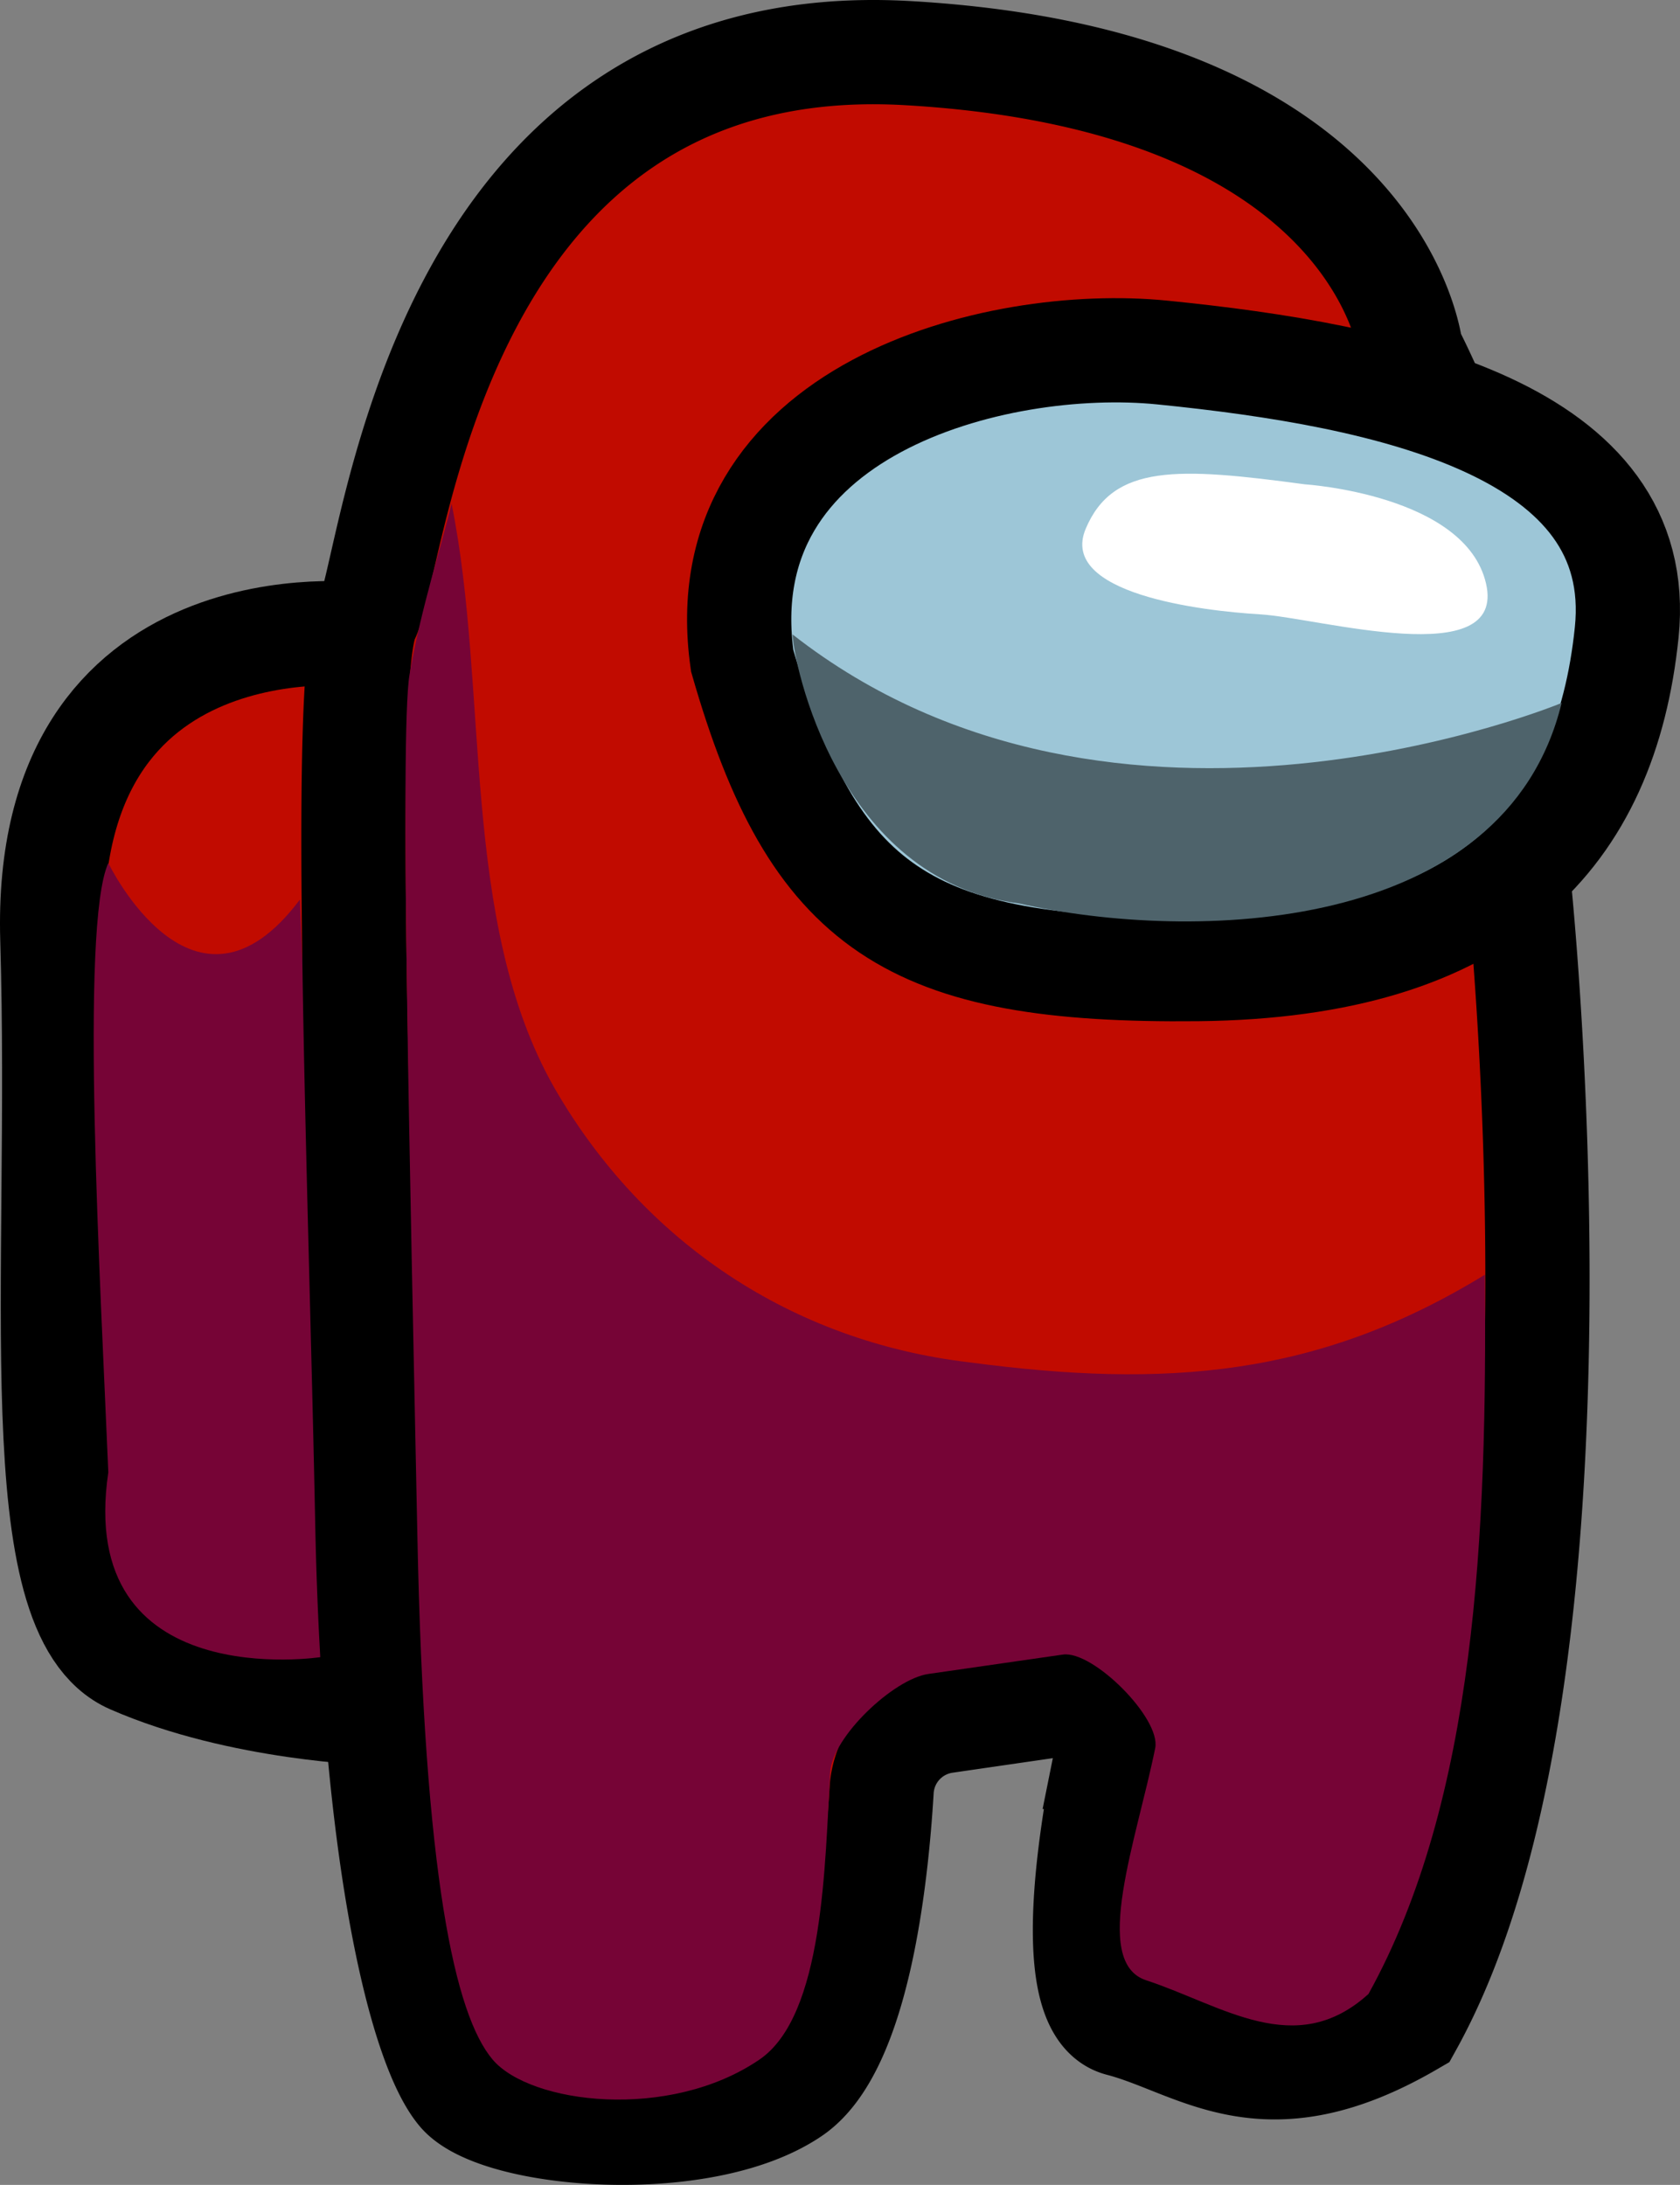 <svg xmlns="http://www.w3.org/2000/svg" viewBox="0 0 564.12 733.55"><rect x="0" y="0" width="564.12" height="733.55" fill="#808080" stroke="none"/><defs><style>.cls-1{fill:#c10b00;}.cls-1,.cls-3{stroke:#000;stroke-miterlimit:10;stroke-width:35px;}.cls-2{fill:#760436;}.cls-3{fill:#9dc6d7;}.cls-4{fill:#4e636b;}.cls-5{fill:#fff;}</style></defs><g id="Among_Us_Char" data-name="Among Us Char"><path id="Backpack" class="cls-1" d="M803.29,806S695.77,792.3,699.21,908.34s-10.34,226.34,26.43,242.43S808,1168.13,808,1168.13Z" transform="translate(-681.63 -592.93)"/><path class="cls-2" d="M718,882.68s28.79,59.74,64.34,12.26c6.13,146.68,7.28,254.3,7.28,254.3s-82.73,13-71.62-62C715.37,1024,708.41,903.75,718,882.68Z" transform="translate(-681.63 -592.93)"/><path id="Body" class="cls-1" d="M1191.21,885.49s29.62,268.72-35.87,387.07c-49.4,28.72-71.23,6.89-97.66,0-18.9-4.94-10.76-59.25-4.59-89.77a14.72,14.72,0,0,0-16.55-17.47L999,1170.77a24.93,24.93,0,0,0-21.33,23.17c-1.83,30.61-8.15,86.77-29.86,101.59-30.28,20.68-99.21,14.94-111.85,0s-28.73-77-31-191.87-9.2-284.93,0-303.32,21.83-198.76,181.53-189.57,168.89,99.76,168.89,99.76S1205.25,805.19,1191.21,885.49Z" transform="translate(-681.63 -592.93)"/><path id="Body_Shadow" data-name="Body Shadow" class="cls-2" d="M1006.85,1050.28c-59-7-109-40-139-92C835.94,902.44,846,825,833.26,762c-2.69,11.64-10.54,36.08-14.12,57.45-3.4,20.27.33,173.87,2.63,288.77s12.64,161.23,25.27,176.17,59.34,20.68,89.62,0c21.71-14.83,21.91-65.9,23.75-96.51.7-11.81,21.23-31.24,32.93-32.94l45.19-6.51c10.07-1.46,33,21.43,31,31.4-6.16,30.53-21.62,71.85-3.06,77.94,25.66,8.43,50.17,26.81,74.68,4.6,36.12-65.27,39.88-155,39.07-241.47C1124.32,1055.16,1073.3,1059.14,1006.85,1050.28Z" transform="translate(-681.63 -592.93)"/><path id="Face" class="cls-3" d="M1071.85,711.28c76.65,7.66,163,26,156,94s-47,112-144,113-129-20-153-103.5C918.85,730.28,1016.22,705.72,1071.85,711.28Z" transform="translate(-681.63 -592.93)"/><path id="Face_Shadow" data-name="Face Shadow" class="cls-4" d="M1206,828.94s-149.49,62.17-258.23-23c.2,9,14.91,82.47,76.06,90.32C1081.81,909.33,1187,906.94,1206,828.94Z" transform="translate(-681.63 -592.93)"/><path class="cls-5" d="M1119.72,755.53c-42.51-5.74-64.34-6.89-73.53,14.94s39.07,27.57,58.6,28.72,82.72,19.54,75.83-10.34S1119.72,755.53,1119.72,755.53Z" transform="translate(-681.63 -592.93)"/></g></svg>